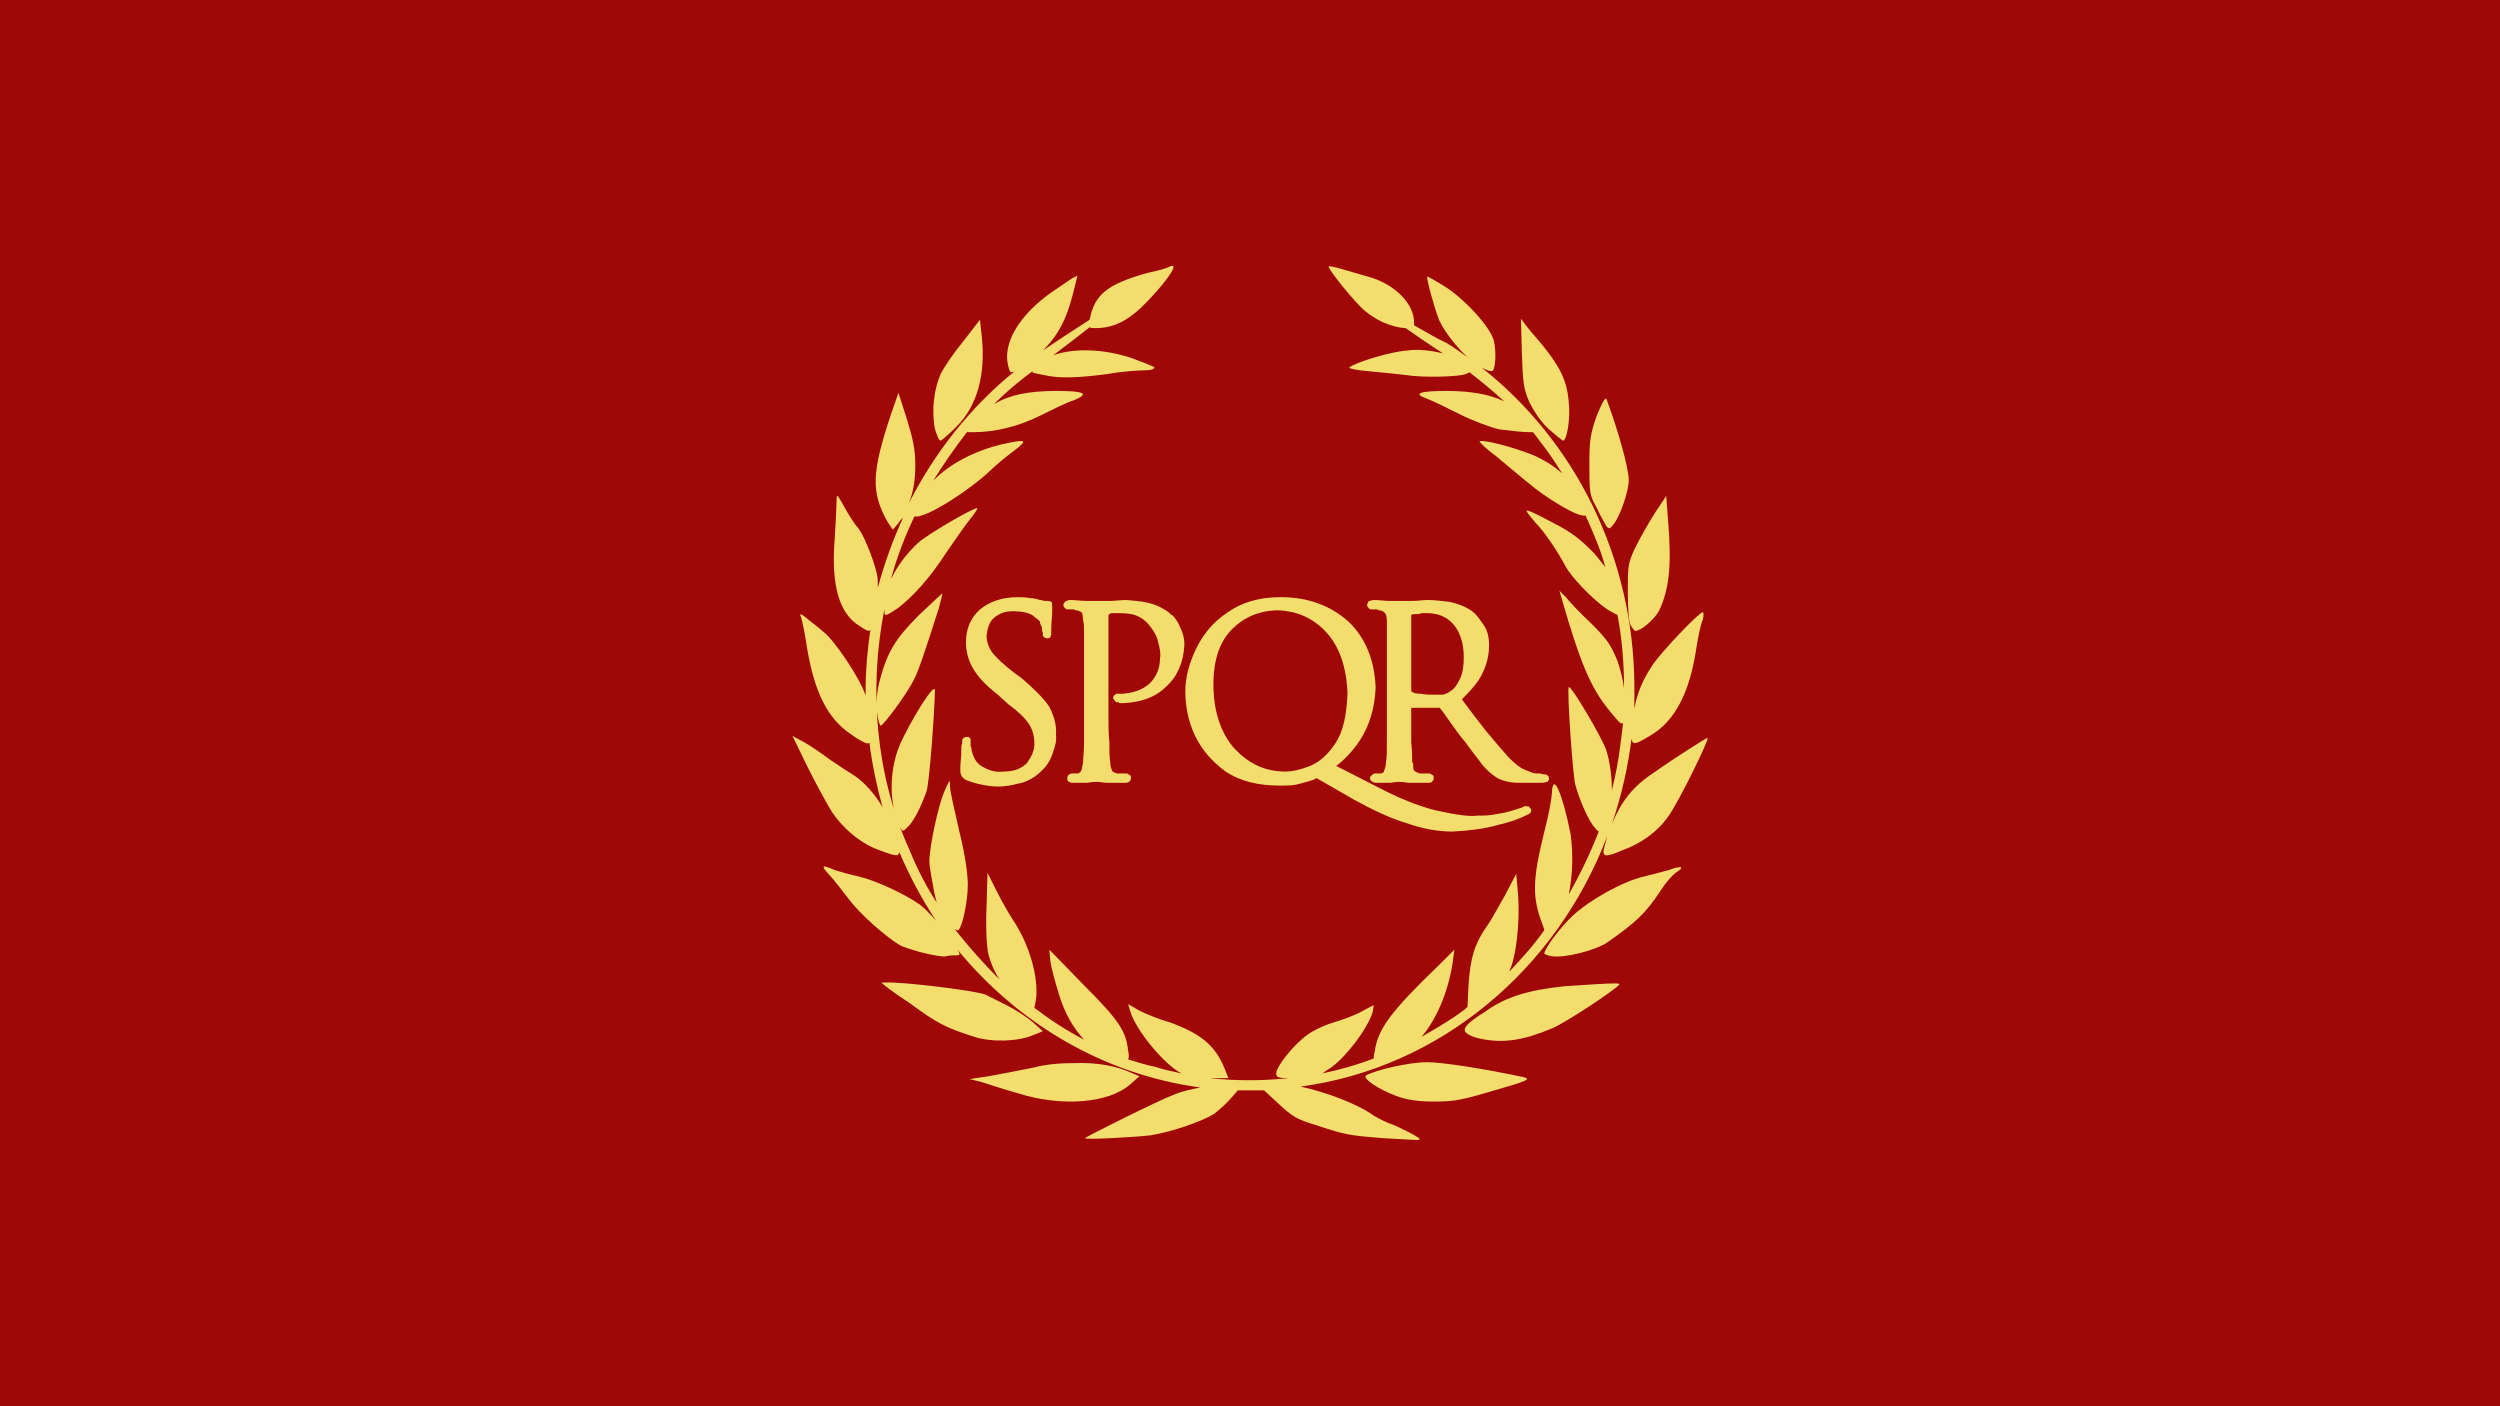 <?xml version="1.0"?>
<svg xmlns="http://www.w3.org/2000/svg" xmlns:xlink="http://www.w3.org/1999/xlink" version="1.1" width="640" height="360" viewBox="0 0 640 360">
<!-- Generated by Kreative Vexillo v1.0 -->
<style>
.gold{fill:rgb(243,221,109);}
.red{fill:rgb(159,8,7);}
</style>
<defs>
<path id="spqr" d="M 0.584 0.034 C 0.584 0.034 0.584 0.034 0.584 0.034 C 0.582 0.036 0.613 0.074 0.623 0.082 C 0.629 0.087 0.639 0.093 0.645 0.095 C 0.652 0.098 0.661 0.1 0.666 0.1 C 0.676 0.107 0.689 0.116 0.706 0.127 C 0.694 0.124 0.679 0.122 0.667 0.124 C 0.65 0.125 0.611 0.137 0.606 0.142 C 0.605 0.143 0.614 0.145 0.627 0.146 C 0.639 0.147 0.657 0.149 0.666 0.15 C 0.683 0.153 0.723 0.152 0.73 0.149 C 0.732 0.148 0.733 0.148 0.734 0.147 C 0.747 0.157 0.759 0.167 0.771 0.178 C 0.754 0.17 0.734 0.167 0.709 0.167 C 0.68 0.167 0.674 0.17 0.688 0.175 C 0.694 0.177 0.71 0.185 0.724 0.192 C 0.738 0.199 0.757 0.206 0.766 0.208 C 0.775 0.209 0.789 0.211 0.798 0.211 L 0.802 0.211 C 0.805 0.215 0.808 0.219 0.811 0.223 C 0.819 0.233 0.826 0.244 0.833 0.255 C 0.824 0.247 0.813 0.24 0.801 0.235 C 0.781 0.227 0.747 0.218 0.745 0.221 C 0.744 0.221 0.752 0.229 0.763 0.237 C 0.774 0.246 0.789 0.259 0.798 0.266 C 0.813 0.279 0.841 0.296 0.851 0.299 C 0.854 0.3 0.856 0.3 0.858 0.3 C 0.866 0.318 0.874 0.336 0.879 0.355 C 0.876 0.351 0.872 0.346 0.867 0.34 C 0.853 0.326 0.844 0.318 0.822 0.307 C 0.807 0.299 0.795 0.293 0.795 0.295 C 0.795 0.296 0.799 0.301 0.804 0.307 C 0.814 0.317 0.828 0.338 0.836 0.353 C 0.842 0.365 0.865 0.389 0.881 0.4 C 0.886 0.403 0.89 0.405 0.892 0.406 C 0.897 0.432 0.899 0.459 0.899 0.485 C 0.898 0.475 0.895 0.464 0.892 0.455 C 0.885 0.438 0.881 0.432 0.864 0.415 C 0.852 0.404 0.84 0.391 0.837 0.387 L 0.83 0.38 L 0.832 0.387 C 0.852 0.456 0.863 0.484 0.885 0.51 C 0.894 0.521 0.896 0.523 0.898 0.521 C 0.897 0.529 0.896 0.537 0.895 0.545 C 0.893 0.561 0.89 0.577 0.886 0.593 C 0.886 0.578 0.884 0.563 0.88 0.55 C 0.875 0.536 0.842 0.48 0.84 0.483 C 0.838 0.485 0.844 0.575 0.847 0.587 C 0.851 0.602 0.861 0.626 0.868 0.633 C 0.869 0.635 0.871 0.636 0.872 0.637 C 0.863 0.66 0.852 0.683 0.84 0.704 C 0.844 0.685 0.845 0.661 0.842 0.64 C 0.834 0.599 0.823 0.571 0.822 0.596 C 0.822 0.6 0.819 0.618 0.814 0.637 C 0.801 0.689 0.801 0.708 0.812 0.736 L 0.814 0.742 C 0.803 0.758 0.79 0.772 0.777 0.786 C 0.777 0.785 0.777 0.785 0.777 0.785 C 0.784 0.77 0.788 0.734 0.786 0.705 L 0.784 0.682 L 0.772 0.705 C 0.765 0.717 0.757 0.732 0.754 0.736 C 0.739 0.757 0.735 0.772 0.733 0.802 L 0.732 0.824 C 0.728 0.828 0.723 0.831 0.719 0.834 C 0.707 0.842 0.695 0.849 0.683 0.856 C 0.699 0.837 0.711 0.809 0.716 0.778 L 0.718 0.763 L 0.702 0.779 C 0.65 0.829 0.636 0.848 0.633 0.872 C 0.632 0.875 0.632 0.877 0.632 0.879 C 0.614 0.886 0.596 0.891 0.577 0.895 C 0.579 0.894 0.581 0.892 0.583 0.891 C 0.6 0.881 0.626 0.847 0.631 0.829 L 0.632 0.822 L 0.619 0.829 C 0.612 0.833 0.598 0.838 0.588 0.841 S 0.566 0.85 0.561 0.854 C 0.548 0.863 0.528 0.887 0.528 0.895 C 0.528 0.899 0.53 0.9 0.541 0.9 C 0.513 0.903 0.485 0.903 0.457 0.9 C 0.458 0.9 0.458 0.9 0.459 0.9 L 0.477 0.9 L 0.473 0.89 C 0.463 0.865 0.447 0.852 0.413 0.84 C 0.402 0.837 0.388 0.831 0.382 0.828 L 0.37 0.821 L 0.372 0.828 C 0.378 0.849 0.409 0.886 0.427 0.895 C 0.418 0.893 0.408 0.891 0.399 0.888 C 0.389 0.886 0.38 0.883 0.37 0.88 C 0.371 0.878 0.371 0.875 0.37 0.871 C 0.368 0.85 0.36 0.838 0.322 0.8 L 0.286 0.763 L 0.287 0.775 C 0.288 0.782 0.292 0.797 0.296 0.81 C 0.302 0.83 0.311 0.846 0.323 0.859 C 0.304 0.849 0.287 0.838 0.27 0.825 L 0.271 0.82 C 0.276 0.798 0.266 0.759 0.247 0.731 C 0.243 0.725 0.235 0.711 0.23 0.701 L 0.22 0.681 L 0.219 0.717 C 0.218 0.738 0.219 0.76 0.221 0.768 C 0.223 0.776 0.227 0.786 0.233 0.795 C 0.216 0.778 0.2 0.76 0.185 0.741 C 0.187 0.742 0.188 0.743 0.189 0.742 C 0.193 0.739 0.199 0.712 0.199 0.694 C 0.199 0.682 0.196 0.661 0.19 0.637 C 0.185 0.615 0.18 0.594 0.18 0.589 C 0.18 0.581 0.18 0.581 0.175 0.592 C 0.168 0.606 0.158 0.653 0.158 0.669 C 0.158 0.675 0.161 0.689 0.163 0.701 C 0.164 0.706 0.165 0.71 0.166 0.713 C 0.155 0.696 0.145 0.677 0.137 0.657 C 0.101 0.578 0.093 0.486 0.11 0.4 C 0.11 0.408 0.11 0.408 0.124 0.399 C 0.141 0.386 0.159 0.366 0.177 0.338 C 0.186 0.325 0.197 0.309 0.202 0.303 S 0.21 0.292 0.209 0.292 C 0.204 0.292 0.156 0.32 0.146 0.329 C 0.133 0.341 0.123 0.355 0.117 0.368 C 0.123 0.345 0.132 0.322 0.142 0.301 C 0.142 0.301 0.143 0.301 0.144 0.301 C 0.157 0.301 0.201 0.273 0.224 0.251 C 0.229 0.246 0.24 0.237 0.248 0.231 C 0.264 0.219 0.262 0.218 0.235 0.224 C 0.206 0.231 0.179 0.245 0.162 0.263 C 0.173 0.245 0.185 0.228 0.198 0.211 H 0.205 C 0.228 0.211 0.253 0.205 0.277 0.193 C 0.289 0.187 0.305 0.179 0.312 0.177 C 0.329 0.17 0.324 0.167 0.294 0.167 C 0.264 0.167 0.244 0.171 0.227 0.181 C 0.24 0.168 0.253 0.157 0.268 0.146 C 0.268 0.146 0.268 0.146 0.268 0.147 C 0.269 0.148 0.275 0.149 0.28 0.15 C 0.297 0.154 0.316 0.153 0.348 0.149 C 0.364 0.146 0.382 0.145 0.388 0.145 C 0.393 0.145 0.398 0.144 0.398 0.142 C 0.398 0.141 0.387 0.137 0.374 0.132 C 0.344 0.122 0.312 0.121 0.29 0.129 C 0.306 0.117 0.319 0.107 0.329 0.099 C 0.33 0.1 0.332 0.1 0.335 0.1 C 0.355 0.1 0.371 0.092 0.391 0.071 C 0.412 0.049 0.425 0.03 0.415 0.034 C 0.412 0.036 0.401 0.039 0.391 0.041 C 0.348 0.053 0.334 0.064 0.329 0.091 C 0.329 0.091 0.329 0.091 0.329 0.091 C 0.312 0.102 0.292 0.115 0.279 0.124 C 0.28 0.123 0.28 0.123 0.281 0.122 C 0.296 0.106 0.304 0.091 0.311 0.064 L 0.316 0.044 L 0.31 0.047 C 0.307 0.049 0.297 0.056 0.288 0.062 C 0.254 0.086 0.236 0.116 0.242 0.14 C 0.243 0.144 0.244 0.147 0.245 0.147 C 0.246 0.147 0.247 0.147 0.249 0.146 C 0.202 0.184 0.164 0.232 0.136 0.287 C 0.141 0.275 0.143 0.261 0.143 0.247 C 0.143 0.23 0.141 0.22 0.134 0.197 L 0.125 0.169 L 0.117 0.192 C 0.096 0.255 0.096 0.275 0.113 0.306 L 0.119 0.315 L 0.125 0.308 C 0.126 0.306 0.128 0.304 0.13 0.302 C 0.119 0.326 0.11 0.351 0.103 0.377 C 0.103 0.371 0.103 0.366 0.102 0.362 C 0.098 0.345 0.087 0.318 0.081 0.312 C 0.079 0.31 0.073 0.301 0.068 0.292 C 0.059 0.276 0.059 0.276 0.059 0.285 C 0.059 0.29 0.058 0.308 0.057 0.325 C 0.053 0.375 0.062 0.405 0.084 0.418 C 0.09 0.422 0.093 0.424 0.095 0.422 C 0.092 0.443 0.09 0.464 0.09 0.485 C 0.09 0.487 0.09 0.49 0.09 0.492 C 0.084 0.473 0.056 0.432 0.045 0.424 C 0.042 0.421 0.034 0.415 0.029 0.411 C 0.021 0.404 0.019 0.404 0.021 0.408 C 0.022 0.411 0.025 0.424 0.027 0.438 C 0.035 0.488 0.049 0.516 0.074 0.533 C 0.082 0.539 0.09 0.543 0.092 0.543 C 0.093 0.543 0.093 0.543 0.094 0.542 C 0.097 0.566 0.102 0.589 0.108 0.611 C 0.1 0.597 0.089 0.585 0.079 0.578 C 0.074 0.575 0.062 0.567 0.053 0.561 C 0.045 0.555 0.032 0.546 0.025 0.542 L 0.012 0.535 L 0.028 0.568 C 0.037 0.586 0.049 0.608 0.054 0.616 C 0.066 0.634 0.085 0.65 0.105 0.657 C 0.121 0.663 0.125 0.664 0.126 0.659 C 0.137 0.685 0.15 0.709 0.165 0.732 C 0.159 0.725 0.153 0.719 0.148 0.715 C 0.131 0.703 0.1 0.689 0.083 0.685 C 0.074 0.683 0.063 0.68 0.057 0.678 C 0.043 0.672 0.042 0.673 0.051 0.683 C 0.056 0.688 0.065 0.7 0.072 0.709 C 0.084 0.725 0.112 0.75 0.128 0.759 C 0.133 0.761 0.145 0.765 0.154 0.767 C 0.163 0.769 0.173 0.771 0.176 0.77 C 0.179 0.769 0.184 0.769 0.187 0.769 C 0.191 0.769 0.191 0.768 0.188 0.763 C 0.253 0.842 0.344 0.896 0.447 0.91 C 0.437 0.912 0.427 0.914 0.418 0.918 C 0.404 0.923 0.324 0.963 0.324 0.964 C 0.324 0.966 0.377 0.963 0.394 0.961 C 0.418 0.957 0.449 0.946 0.462 0.938 C 0.467 0.934 0.476 0.926 0.481 0.92 L 0.487 0.913 C 0.491 0.913 0.496 0.913 0.5 0.913 C 0.505 0.913 0.51 0.913 0.515 0.913 L 0.529 0.926 C 0.545 0.941 0.55 0.944 0.57 0.95 C 0.603 0.961 0.606 0.961 0.641 0.964 C 0.659 0.965 0.676 0.966 0.678 0.966 C 0.679 0.966 0.681 0.966 0.681 0.965 C 0.681 0.963 0.657 0.951 0.648 0.948 C 0.645 0.947 0.637 0.943 0.632 0.94 C 0.614 0.927 0.581 0.915 0.554 0.909 C 0.703 0.889 0.827 0.784 0.881 0.642 C 0.879 0.65 0.877 0.657 0.877 0.658 C 0.877 0.664 0.881 0.664 0.897 0.657 C 0.917 0.65 0.935 0.637 0.946 0.621 C 0.956 0.608 0.991 0.537 0.988 0.537 C 0.987 0.537 0.952 0.559 0.931 0.574 C 0.908 0.589 0.896 0.605 0.886 0.629 C 0.896 0.6 0.903 0.569 0.907 0.538 C 0.908 0.546 0.913 0.543 0.928 0.534 C 0.953 0.519 0.969 0.489 0.976 0.442 C 0.978 0.429 0.981 0.415 0.983 0.411 C 0.984 0.407 0.984 0.403 0.983 0.403 C 0.979 0.403 0.938 0.446 0.929 0.46 C 0.919 0.475 0.913 0.489 0.91 0.506 C 0.91 0.499 0.91 0.492 0.91 0.484 C 0.91 0.344 0.846 0.22 0.747 0.142 C 0.752 0.145 0.757 0.146 0.758 0.146 C 0.762 0.145 0.763 0.125 0.76 0.113 C 0.756 0.099 0.732 0.072 0.71 0.057 C 0.699 0.05 0.69 0.045 0.689 0.045 C 0.688 0.047 0.697 0.08 0.702 0.092 C 0.707 0.103 0.72 0.12 0.732 0.131 C 0.725 0.126 0.718 0.121 0.71 0.116 C 0.703 0.113 0.689 0.105 0.675 0.097 C 0.675 0.096 0.675 0.095 0.675 0.094 C 0.675 0.074 0.655 0.054 0.629 0.046 C 0.619 0.043 0.605 0.039 0.598 0.037 C 0.592 0.035 0.586 0.034 0.584 0.034 L 0.584 0.034 Z M 0.789 0.09 L 0.79 0.127 C 0.791 0.159 0.792 0.165 0.798 0.179 C 0.803 0.189 0.811 0.201 0.819 0.208 C 0.826 0.214 0.833 0.22 0.834 0.22 C 0.838 0.22 0.842 0.196 0.84 0.179 C 0.838 0.154 0.83 0.138 0.799 0.103 L 0.789 0.09 Z M 0.212 0.091 L 0.195 0.113 C 0.185 0.125 0.174 0.141 0.17 0.149 C 0.163 0.165 0.16 0.188 0.164 0.208 C 0.166 0.214 0.168 0.22 0.17 0.22 C 0.171 0.22 0.179 0.213 0.187 0.205 C 0.209 0.183 0.218 0.15 0.214 0.11 L 0.212 0.091 L 0.212 0.091 Z M 0.88 0.175 C 0.878 0.175 0.875 0.181 0.87 0.193 C 0.863 0.213 0.862 0.219 0.862 0.246 C 0.862 0.275 0.862 0.278 0.87 0.292 C 0.874 0.301 0.879 0.309 0.88 0.311 C 0.883 0.315 0.884 0.314 0.888 0.309 C 0.895 0.3 0.904 0.274 0.904 0.262 C 0.904 0.249 0.892 0.207 0.88 0.175 C 0.88 0.175 0.88 0.175 0.88 0.175 Z M 0.944 0.279 L 0.932 0.297 C 0.925 0.308 0.916 0.324 0.911 0.334 C 0.903 0.351 0.903 0.354 0.903 0.381 C 0.903 0.4 0.904 0.413 0.906 0.417 C 0.908 0.42 0.91 0.423 0.911 0.423 C 0.917 0.423 0.931 0.411 0.936 0.402 C 0.947 0.38 0.95 0.353 0.946 0.306 L 0.944 0.279 L 0.944 0.279 Z M 0.172 0.383 C 0.17 0.384 0.16 0.394 0.147 0.406 C 0.121 0.432 0.113 0.446 0.105 0.476 C 0.102 0.488 0.101 0.499 0.102 0.509 C 0.103 0.517 0.105 0.524 0.106 0.524 C 0.109 0.524 0.134 0.49 0.141 0.476 C 0.146 0.467 0.154 0.443 0.168 0.399 C 0.17 0.391 0.172 0.384 0.172 0.383 C 0.172 0.383 0.172 0.383 0.172 0.383 L 0.172 0.383 Z M 0.252 0.387 C 0.235 0.387 0.222 0.392 0.212 0.4 C 0.202 0.409 0.197 0.421 0.197 0.435 C 0.197 0.444 0.199 0.453 0.204 0.462 C 0.209 0.471 0.217 0.48 0.231 0.491 L 0.242 0.501 C 0.242 0.501 0.242 0.501 0.242 0.501 C 0.253 0.509 0.26 0.516 0.264 0.522 C 0.268 0.528 0.27 0.535 0.27 0.543 C 0.27 0.543 0.27 0.543 0.27 0.543 C 0.27 0.551 0.267 0.557 0.262 0.564 C 0.256 0.57 0.248 0.573 0.237 0.573 C 0.229 0.574 0.222 0.572 0.215 0.568 C 0.209 0.565 0.205 0.559 0.203 0.55 C 0.203 0.549 0.203 0.547 0.202 0.546 C 0.202 0.544 0.202 0.543 0.202 0.542 C 0.202 0.54 0.202 0.539 0.202 0.538 C 0.201 0.537 0.2 0.537 0.2 0.536 C 0.199 0.536 0.198 0.536 0.198 0.536 C 0.196 0.536 0.194 0.537 0.193 0.539 C 0.193 0.54 0.193 0.541 0.193 0.543 C 0.193 0.543 0.193 0.543 0.193 0.543 C 0.192 0.545 0.192 0.548 0.192 0.553 C 0.192 0.558 0.191 0.563 0.191 0.57 C 0.191 0.573 0.191 0.575 0.192 0.577 C 0.193 0.579 0.195 0.581 0.197 0.582 C 0.202 0.584 0.208 0.586 0.214 0.587 C 0.219 0.588 0.225 0.589 0.231 0.589 C 0.238 0.589 0.245 0.588 0.252 0.586 C 0.259 0.585 0.265 0.582 0.271 0.578 C 0.271 0.578 0.271 0.578 0.271 0.578 C 0.28 0.571 0.286 0.564 0.289 0.555 C 0.292 0.547 0.294 0.54 0.293 0.534 C 0.293 0.534 0.293 0.534 0.293 0.534 S 0.293 0.534 0.293 0.534 C 0.294 0.524 0.291 0.514 0.286 0.504 C 0.28 0.495 0.27 0.485 0.256 0.473 L 0.249 0.468 C 0.237 0.459 0.229 0.451 0.225 0.446 C 0.221 0.44 0.219 0.434 0.219 0.428 C 0.22 0.42 0.222 0.413 0.227 0.409 C 0.233 0.404 0.239 0.402 0.247 0.402 C 0.258 0.402 0.265 0.404 0.269 0.407 C 0.271 0.409 0.273 0.41 0.274 0.411 C 0.275 0.412 0.276 0.413 0.276 0.413 C 0.276 0.413 0.276 0.413 0.276 0.414 C 0.276 0.415 0.277 0.417 0.278 0.419 C 0.278 0.421 0.278 0.423 0.279 0.425 C 0.279 0.426 0.279 0.427 0.279 0.428 C 0.28 0.43 0.282 0.431 0.284 0.431 C 0.285 0.431 0.286 0.43 0.287 0.43 C 0.287 0.429 0.288 0.428 0.288 0.427 C 0.288 0.426 0.288 0.424 0.288 0.422 C 0.288 0.414 0.289 0.407 0.289 0.403 C 0.289 0.399 0.289 0.397 0.289 0.396 C 0.289 0.396 0.289 0.396 0.289 0.396 C 0.289 0.395 0.289 0.393 0.288 0.392 C 0.286 0.391 0.285 0.391 0.284 0.391 C 0.283 0.391 0.282 0.391 0.281 0.391 C 0.28 0.391 0.278 0.39 0.276 0.39 C 0.273 0.389 0.269 0.388 0.265 0.388 C 0.261 0.387 0.257 0.387 0.252 0.387 L 0.252 0.387 Z M 0.532 0.387 C 0.509 0.387 0.49 0.393 0.475 0.404 C 0.46 0.414 0.449 0.428 0.442 0.443 C 0.435 0.458 0.431 0.473 0.431 0.487 C 0.431 0.503 0.434 0.519 0.441 0.534 C 0.448 0.549 0.459 0.562 0.474 0.573 C 0.489 0.583 0.508 0.588 0.532 0.588 C 0.532 0.588 0.532 0.588 0.532 0.588 C 0.539 0.588 0.546 0.588 0.553 0.586 C 0.56 0.584 0.566 0.583 0.571 0.58 L 0.611 0.603 C 0.631 0.614 0.65 0.623 0.667 0.628 C 0.684 0.634 0.7 0.637 0.716 0.637 C 0.716 0.637 0.716 0.637 0.716 0.637 C 0.734 0.636 0.751 0.634 0.764 0.63 C 0.778 0.627 0.788 0.623 0.796 0.619 C 0.796 0.619 0.796 0.619 0.796 0.619 C 0.797 0.619 0.798 0.618 0.799 0.617 C 0.799 0.617 0.799 0.617 0.799 0.617 C 0.8 0.616 0.8 0.615 0.8 0.614 C 0.8 0.613 0.799 0.612 0.798 0.611 C 0.798 0.61 0.796 0.61 0.795 0.61 C 0.795 0.61 0.795 0.61 0.795 0.61 C 0.794 0.61 0.794 0.61 0.793 0.61 C 0.792 0.61 0.792 0.61 0.791 0.611 C 0.791 0.611 0.791 0.611 0.791 0.611 C 0.782 0.614 0.773 0.617 0.765 0.618 C 0.756 0.62 0.749 0.62 0.743 0.62 C 0.743 0.62 0.742 0.62 0.742 0.62 C 0.737 0.621 0.724 0.62 0.706 0.616 C 0.689 0.613 0.666 0.605 0.639 0.591 L 0.592 0.567 C 0.6 0.561 0.609 0.552 0.617 0.54 C 0.627 0.525 0.633 0.506 0.634 0.484 C 0.634 0.484 0.634 0.484 0.634 0.484 C 0.633 0.454 0.623 0.43 0.605 0.413 C 0.586 0.396 0.562 0.387 0.533 0.387 C 0.532 0.387 0.532 0.387 0.532 0.387 Z M 0.308 0.39 C 0.306 0.39 0.305 0.391 0.304 0.391 C 0.302 0.392 0.301 0.394 0.301 0.395 C 0.301 0.395 0.301 0.396 0.301 0.396 C 0.301 0.397 0.302 0.398 0.303 0.399 C 0.304 0.4 0.305 0.4 0.306 0.4 C 0.307 0.4 0.309 0.4 0.31 0.4 C 0.312 0.4 0.313 0.4 0.314 0.401 C 0.314 0.401 0.314 0.401 0.314 0.401 C 0.318 0.401 0.32 0.403 0.321 0.404 C 0.321 0.405 0.322 0.408 0.322 0.412 C 0.322 0.412 0.322 0.412 0.322 0.412 C 0.323 0.415 0.323 0.42 0.323 0.427 C 0.323 0.434 0.323 0.447 0.323 0.466 V 0.51 C 0.323 0.522 0.323 0.532 0.323 0.542 C 0.323 0.551 0.322 0.558 0.322 0.563 C 0.321 0.567 0.321 0.57 0.32 0.572 C 0.319 0.574 0.318 0.574 0.317 0.575 C 0.316 0.575 0.315 0.575 0.313 0.575 C 0.312 0.575 0.311 0.575 0.31 0.575 C 0.31 0.575 0.31 0.575 0.31 0.575 C 0.309 0.575 0.307 0.576 0.306 0.577 C 0.306 0.577 0.305 0.579 0.305 0.58 C 0.305 0.582 0.306 0.584 0.307 0.584 C 0.309 0.585 0.31 0.585 0.312 0.585 C 0.316 0.585 0.321 0.585 0.326 0.585 C 0.332 0.584 0.335 0.584 0.336 0.584 C 0.336 0.584 0.336 0.584 0.336 0.584 C 0.337 0.584 0.34 0.584 0.346 0.585 C 0.352 0.585 0.359 0.585 0.367 0.585 C 0.368 0.585 0.369 0.585 0.371 0.584 C 0.372 0.583 0.373 0.582 0.373 0.58 C 0.373 0.58 0.373 0.58 0.373 0.58 C 0.373 0.58 0.373 0.58 0.373 0.58 C 0.373 0.579 0.373 0.577 0.372 0.577 C 0.371 0.576 0.37 0.576 0.369 0.575 C 0.369 0.575 0.368 0.575 0.368 0.575 C 0.367 0.575 0.366 0.575 0.364 0.575 C 0.361 0.575 0.36 0.575 0.358 0.575 C 0.355 0.574 0.353 0.573 0.353 0.572 C 0.352 0.57 0.351 0.567 0.351 0.564 C 0.351 0.564 0.351 0.563 0.351 0.563 C 0.35 0.558 0.35 0.551 0.35 0.542 C 0.349 0.532 0.349 0.522 0.349 0.51 V 0.407 C 0.349 0.406 0.349 0.406 0.35 0.405 C 0.35 0.405 0.352 0.404 0.353 0.404 C 0.355 0.404 0.357 0.404 0.359 0.404 C 0.359 0.404 0.359 0.404 0.359 0.404 C 0.362 0.404 0.367 0.404 0.373 0.405 C 0.379 0.406 0.385 0.409 0.391 0.415 C 0.397 0.422 0.401 0.429 0.402 0.435 C 0.404 0.442 0.405 0.448 0.404 0.452 C 0.404 0.452 0.404 0.452 0.404 0.452 C 0.404 0.463 0.4 0.472 0.393 0.479 C 0.385 0.486 0.376 0.489 0.364 0.49 C 0.361 0.49 0.36 0.49 0.358 0.49 C 0.357 0.49 0.356 0.491 0.355 0.492 S 0.354 0.494 0.354 0.495 C 0.354 0.495 0.354 0.495 0.354 0.495 C 0.355 0.496 0.356 0.498 0.357 0.499 C 0.358 0.499 0.359 0.499 0.36 0.499 C 0.36 0.499 0.36 0.499 0.36 0.499 C 0.36 0.499 0.36 0.5 0.36 0.5 C 0.361 0.5 0.362 0.5 0.363 0.5 C 0.364 0.5 0.365 0.5 0.365 0.5 C 0.384 0.499 0.399 0.494 0.411 0.482 C 0.423 0.471 0.429 0.456 0.43 0.438 C 0.43 0.437 0.43 0.437 0.43 0.437 C 0.43 0.43 0.428 0.424 0.425 0.418 C 0.423 0.413 0.42 0.409 0.417 0.406 C 0.416 0.406 0.416 0.406 0.416 0.406 L 0.416 0.406 C 0.414 0.403 0.409 0.4 0.403 0.397 C 0.395 0.393 0.383 0.391 0.368 0.39 C 0.368 0.39 0.368 0.39 0.368 0.39 C 0.362 0.39 0.356 0.391 0.35 0.391 C 0.344 0.391 0.339 0.391 0.336 0.391 C 0.335 0.391 0.332 0.391 0.326 0.391 C 0.32 0.391 0.314 0.39 0.308 0.39 L 0.308 0.39 Z M 0.632 0.39 C 0.63 0.39 0.629 0.391 0.627 0.391 C 0.626 0.392 0.625 0.394 0.625 0.395 C 0.625 0.395 0.625 0.396 0.625 0.396 C 0.625 0.397 0.626 0.398 0.627 0.399 C 0.627 0.4 0.629 0.4 0.63 0.4 C 0.631 0.4 0.632 0.4 0.634 0.4 C 0.635 0.4 0.637 0.4 0.637 0.401 C 0.637 0.401 0.638 0.401 0.638 0.401 C 0.641 0.401 0.643 0.403 0.644 0.404 C 0.645 0.405 0.646 0.408 0.646 0.412 C 0.646 0.412 0.646 0.412 0.646 0.412 C 0.646 0.415 0.646 0.42 0.646 0.427 C 0.646 0.434 0.646 0.447 0.646 0.466 V 0.51 C 0.646 0.522 0.646 0.532 0.646 0.542 C 0.646 0.551 0.646 0.558 0.645 0.563 C 0.645 0.567 0.644 0.57 0.643 0.572 C 0.643 0.574 0.642 0.574 0.64 0.575 C 0.639 0.575 0.638 0.575 0.637 0.575 C 0.635 0.575 0.634 0.575 0.633 0.575 C 0.633 0.575 0.633 0.575 0.633 0.575 C 0.632 0.575 0.631 0.576 0.63 0.577 C 0.629 0.577 0.628 0.579 0.628 0.58 C 0.628 0.582 0.63 0.584 0.631 0.584 C 0.632 0.585 0.634 0.585 0.635 0.585 C 0.64 0.585 0.644 0.585 0.65 0.585 C 0.655 0.584 0.658 0.584 0.659 0.584 C 0.659 0.584 0.659 0.584 0.659 0.584 C 0.66 0.584 0.663 0.584 0.669 0.585 C 0.675 0.585 0.682 0.585 0.69 0.585 C 0.691 0.585 0.693 0.585 0.694 0.584 C 0.695 0.583 0.696 0.582 0.696 0.58 C 0.696 0.58 0.696 0.58 0.696 0.58 C 0.696 0.58 0.696 0.58 0.696 0.58 C 0.696 0.579 0.696 0.577 0.695 0.577 C 0.694 0.576 0.693 0.576 0.692 0.575 C 0.692 0.575 0.691 0.575 0.691 0.575 C 0.69 0.575 0.689 0.575 0.687 0.575 C 0.684 0.575 0.682 0.575 0.681 0.575 C 0.678 0.574 0.676 0.573 0.675 0.572 C 0.674 0.57 0.674 0.567 0.674 0.564 C 0.674 0.564 0.673 0.563 0.673 0.563 C 0.673 0.558 0.673 0.551 0.672 0.542 C 0.672 0.532 0.672 0.522 0.672 0.51 V 0.505 L 0.702 0.505 C 0.702 0.505 0.702 0.505 0.702 0.505 C 0.703 0.505 0.703 0.505 0.703 0.506 C 0.706 0.509 0.709 0.514 0.714 0.521 C 0.719 0.528 0.724 0.535 0.73 0.542 C 0.737 0.552 0.743 0.559 0.748 0.566 C 0.753 0.572 0.759 0.577 0.764 0.58 C 0.768 0.582 0.771 0.583 0.776 0.584 C 0.78 0.585 0.786 0.585 0.792 0.585 H 0.81 C 0.813 0.585 0.814 0.585 0.816 0.584 C 0.817 0.584 0.818 0.584 0.818 0.583 C 0.819 0.582 0.819 0.581 0.819 0.58 C 0.819 0.579 0.818 0.577 0.817 0.577 C 0.816 0.576 0.815 0.576 0.814 0.576 C 0.814 0.576 0.814 0.576 0.814 0.576 C 0.813 0.576 0.812 0.576 0.81 0.575 C 0.809 0.575 0.807 0.575 0.805 0.575 C 0.805 0.575 0.805 0.575 0.805 0.575 C 0.802 0.575 0.798 0.573 0.793 0.571 C 0.788 0.569 0.783 0.565 0.776 0.558 C 0.769 0.55 0.761 0.541 0.752 0.53 C 0.744 0.52 0.735 0.508 0.726 0.496 C 0.736 0.486 0.744 0.477 0.748 0.468 C 0.753 0.458 0.755 0.448 0.755 0.438 C 0.755 0.438 0.755 0.438 0.755 0.438 C 0.755 0.429 0.753 0.421 0.748 0.415 C 0.744 0.409 0.741 0.405 0.737 0.402 C 0.73 0.397 0.722 0.394 0.713 0.392 C 0.705 0.391 0.697 0.39 0.689 0.39 C 0.685 0.39 0.679 0.391 0.673 0.391 C 0.666 0.391 0.662 0.391 0.66 0.391 C 0.66 0.391 0.66 0.391 0.66 0.391 C 0.659 0.391 0.655 0.391 0.649 0.391 C 0.644 0.391 0.638 0.39 0.632 0.39 L 0.632 0.39 Z M 0.527 0.401 C 0.528 0.401 0.529 0.401 0.531 0.401 C 0.55 0.402 0.567 0.409 0.581 0.424 C 0.595 0.439 0.603 0.461 0.604 0.49 C 0.603 0.514 0.599 0.531 0.591 0.543 C 0.583 0.555 0.574 0.563 0.564 0.567 C 0.554 0.571 0.545 0.573 0.538 0.573 C 0.538 0.573 0.538 0.573 0.538 0.573 C 0.515 0.573 0.498 0.564 0.483 0.548 C 0.469 0.532 0.461 0.509 0.461 0.48 C 0.461 0.453 0.468 0.434 0.481 0.421 C 0.493 0.409 0.508 0.402 0.527 0.401 L 0.527 0.401 Z M 0.683 0.404 C 0.684 0.404 0.686 0.404 0.688 0.404 C 0.701 0.404 0.71 0.408 0.717 0.416 C 0.724 0.424 0.728 0.436 0.728 0.451 C 0.728 0.46 0.727 0.468 0.724 0.474 C 0.721 0.48 0.718 0.485 0.714 0.487 C 0.712 0.489 0.709 0.49 0.706 0.491 C 0.703 0.491 0.7 0.491 0.697 0.491 C 0.697 0.491 0.697 0.491 0.697 0.491 C 0.692 0.491 0.687 0.491 0.682 0.49 C 0.677 0.49 0.674 0.489 0.673 0.488 C 0.672 0.487 0.672 0.488 0.672 0.487 C 0.672 0.487 0.672 0.487 0.672 0.487 V 0.406 C 0.672 0.406 0.672 0.406 0.672 0.406 C 0.672 0.406 0.672 0.406 0.672 0.406 C 0.673 0.405 0.675 0.405 0.678 0.405 C 0.68 0.405 0.681 0.405 0.683 0.404 L 0.683 0.404 Z M 0.163 0.485 C 0.158 0.485 0.128 0.536 0.123 0.554 C 0.116 0.577 0.116 0.603 0.123 0.623 C 0.129 0.638 0.129 0.638 0.134 0.633 C 0.141 0.627 0.149 0.611 0.155 0.594 C 0.158 0.584 0.163 0.518 0.164 0.486 C 0.164 0.485 0.163 0.485 0.163 0.485 L 0.163 0.485 Z M 0.958 0.675 C 0.956 0.675 0.952 0.676 0.947 0.678 C 0.94 0.68 0.928 0.683 0.92 0.685 C 0.898 0.69 0.862 0.71 0.844 0.727 C 0.831 0.739 0.814 0.762 0.814 0.767 C 0.814 0.768 0.817 0.769 0.822 0.77 C 0.836 0.772 0.867 0.764 0.88 0.756 C 0.913 0.733 0.922 0.724 0.938 0.7 C 0.943 0.692 0.95 0.684 0.954 0.681 C 0.96 0.677 0.962 0.675 0.958 0.675 L 0.958 0.675 Z M 0.111 0.798 C 0.109 0.798 0.108 0.798 0.107 0.798 C 0.107 0.799 0.12 0.809 0.137 0.82 C 0.167 0.842 0.175 0.846 0.206 0.856 C 0.225 0.862 0.253 0.861 0.269 0.854 L 0.279 0.85 L 0.268 0.84 C 0.262 0.835 0.25 0.827 0.24 0.822 S 0.22 0.812 0.218 0.811 C 0.21 0.807 0.129 0.797 0.111 0.798 L 0.111 0.798 Z M 0.888 0.799 C 0.881 0.799 0.865 0.8 0.835 0.802 C 0.798 0.806 0.773 0.813 0.751 0.829 C 0.73 0.842 0.726 0.848 0.731 0.852 C 0.733 0.854 0.74 0.857 0.746 0.858 C 0.77 0.863 0.791 0.86 0.822 0.847 C 0.835 0.842 0.891 0.805 0.894 0.8 C 0.894 0.799 0.893 0.799 0.888 0.799 L 0.888 0.799 Z M 0.689 0.883 C 0.67 0.883 0.635 0.891 0.624 0.897 C 0.619 0.9 0.637 0.912 0.656 0.919 C 0.667 0.923 0.678 0.925 0.697 0.925 C 0.719 0.925 0.727 0.923 0.761 0.913 C 0.796 0.903 0.8 0.901 0.792 0.899 C 0.75 0.89 0.705 0.883 0.689 0.883 L 0.689 0.883 Z M 0.312 0.884 C 0.298 0.884 0.283 0.885 0.268 0.889 C 0.253 0.892 0.232 0.896 0.221 0.898 L 0.201 0.901 L 0.213 0.904 C 0.22 0.906 0.237 0.912 0.252 0.916 C 0.299 0.931 0.35 0.927 0.373 0.906 L 0.382 0.898 L 0.375 0.895 C 0.358 0.887 0.337 0.883 0.312 0.884 L 0.312 0.884 Z"/>
</defs>
<g>
<rect x="0" y="0" width="640" height="360" class="red"/>
<use xlink:href="#spqr" transform="translate(200 60) scale(240 240) rotate(0)" class="gold"/>
</g>
</svg>
